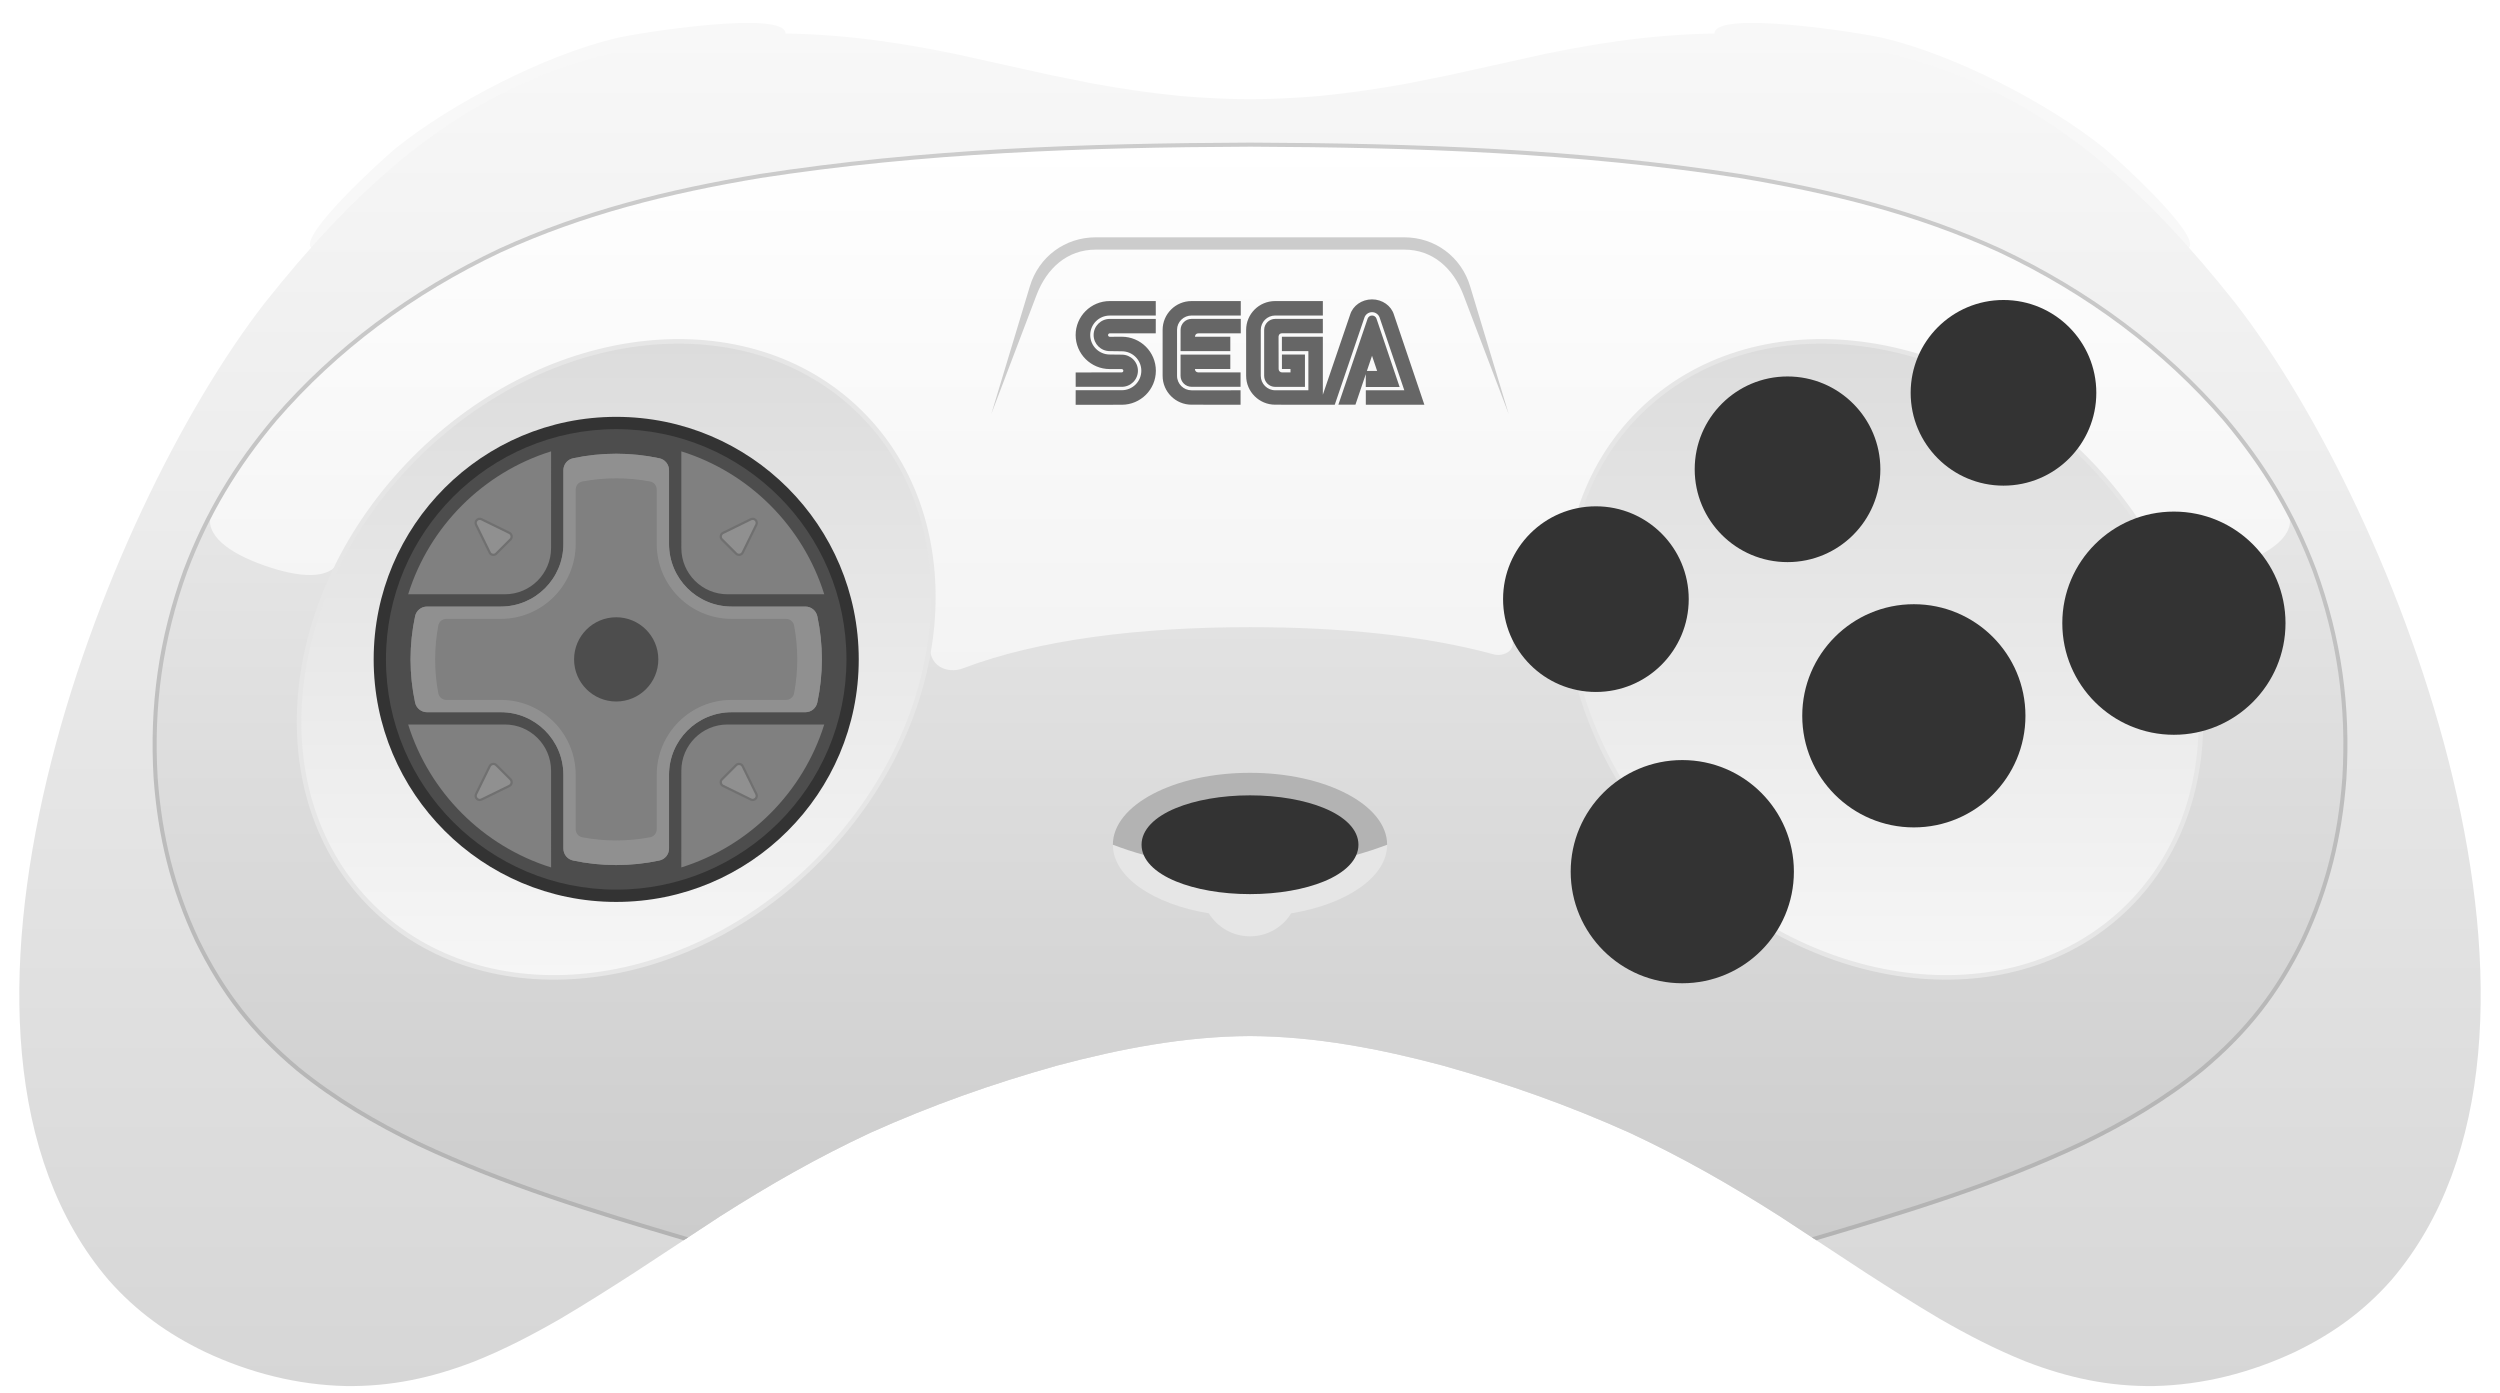 <?xml version="1.0" encoding="UTF-8"?>
<!DOCTYPE svg PUBLIC "-//W3C//DTD SVG 1.1//EN" "http://www.w3.org/Graphics/SVG/1.1/DTD/svg11.dtd">
<svg xml:space="preserve" viewBox="0 0 1098 612" width="1098px" height="612px" version="1.1" style="shape-rendering:geometricPrecision; fill-rule:evenodd; clip-rule:evenodd" xmlns="http://www.w3.org/2000/svg">
 <defs>
  <style type="text/css">
    .str0 {stroke:#E6E6E6;stroke-width:2}
    .fil10 {fill:#333333}
    .fil11 {fill:#4D4D4D}
    .fil9 {fill:#666666}
    .fil13 {fill:#707070}
    .fil12 {fill:gray}
    .fil14 {fill:#909090}
    .fil8 {fill:#B3B3B3}
    .fil5 {fill:#CCCCCC}
    .fil7 {fill:#E6E6E6}
    .fil0 {fill:#F8F8F8}
    .fil1 {fill:url(#id0)}
    .fil2 {fill:url(#id1)}
    .fil3 {fill:url(#id2)}
    .fil4 {fill:url(#id3)}
    .fil6 {fill:url(#id4)}
  </style>
  <linearGradient id="id0" gradientUnits="userSpaceOnUse" x1="549" y1="608.769" x2="549" y2="14.654">
   <stop offset="0" style="stop-opacity:1; stop-color:#D6D6D6"/>
   <stop offset="1" style="stop-opacity:1; stop-color:#F8F8F8"/>
  </linearGradient>
  <linearGradient id="id1" gradientUnits="userSpaceOnUse" x1="549" y1="353.917" x2="549" y2="63.525">
   <stop offset="0" style="stop-opacity:1; stop-color:#F0F0F0"/>
   <stop offset="1" style="stop-opacity:1; stop-color:white"/>
  </linearGradient>
  <linearGradient id="id2" gradientUnits="userSpaceOnUse" x1="549.002" y1="544.127" x2="549.002" y2="225.394">
   <stop offset="0" style="stop-opacity:1; stop-color:#CCCCCC"/>
   <stop offset="1" style="stop-opacity:1; stop-color:#E6E6E6"/>
  </linearGradient>
  <linearGradient id="id3" gradientUnits="userSpaceOnUse" x1="549.002" y1="544.73" x2="549.002" y2="62.628">
   <stop offset="0" style="stop-opacity:1; stop-color:#B3B3B3"/>
   <stop offset="1" style="stop-opacity:1; stop-color:#CCCCCC"/>
  </linearGradient>
  <linearGradient id="id4" gradientUnits="userSpaceOnUse" x1="270.638" y1="429.275" x2="270.638" y2="149.931">
   <stop offset="0" style="stop-opacity:1; stop-color:#F6F6F6"/>
   <stop offset="1" style="stop-opacity:1; stop-color:gainsboro"/>
  </linearGradient>
 </defs>
 <g>
  <g id="shell">
   <path class="fil0" d="M173.81 65.098c25.021,-20.097 65.45,-40.779 96.454,-48.268 10.372,-2.505 74.852,-12.546 74.714,-2.122 -0.282,1.867 -6.513,1.443 -9.906,1.481 -31.452,0.729 -59.918,5.43 -89.623,15.979 -25.104,9.304 -45.359,21.996 -66.217,38.749 -15.033,12.412 -37.641,40.824 -42.639,37.892 -5.102,-5.606 30.469,-38.122 37.217,-43.711zm750.38 0c-25.021,-20.097 -65.45,-40.779 -96.454,-48.268 -10.372,-2.505 -74.852,-12.546 -74.714,-2.122 0.282,1.867 6.513,1.443 9.906,1.481 31.452,0.729 59.918,5.43 89.623,15.979 25.104,9.304 45.359,21.996 66.217,38.749 15.033,12.412 37.641,40.824 42.639,37.892 5.102,-5.606 -30.469,-38.122 -37.217,-43.711z"/>
   <path class="fil1" d="M549 43.601c-10.522,-0.086 -20.571,-0.573 -31.052,-1.482 -12.974,-1.308 -25.427,-3.138 -38.252,-5.472l-18.021 -3.621 -42.71 -9.452c-28.782,-5.883 -54.586,-9.227 -84.031,-8.897 -31.451,0.728 -60.88,5.43 -90.584,15.98 -25.104,9.303 -46.048,21.719 -66.905,38.473 -23.304,19.24 -42.35,40.266 -61.115,63.877 -71.822,92.349 -160.451,321.851 -68.539,429.284 12.18,13.759 25.828,23.56 42.336,31.516 19.425,9.106 40.269,14.465 61.755,14.949 19.943,0.261 37.719,-3.594 56.277,-10.728 13.468,-5.387 25.628,-11.723 38.179,-18.95 10.985,-6.499 21.527,-13.197 32.262,-20.114l37.568 -24.687c21.827,-13.888 42.637,-25.802 66.107,-36.763 27.02,-12.121 53.465,-21.496 81.984,-29.5 27.8,-7.4 55.881,-12.823 84.741,-12.977 28.86,0.154 56.941,5.577 84.741,12.977 28.519,8.004 54.964,17.379 81.984,29.5 23.47,10.961 44.28,22.875 66.107,36.763l37.568 24.687c10.735,6.917 21.277,13.615 32.262,20.114 12.551,7.227 24.711,13.563 38.179,18.95 18.558,7.134 36.334,10.989 56.277,10.728 21.486,-0.484 42.33,-5.843 61.755,-14.949 16.508,-7.956 30.156,-17.757 42.336,-31.516 91.912,-107.433 3.283,-336.935 -68.539,-429.284 -18.765,-23.611 -37.811,-44.637 -61.115,-63.877 -20.857,-16.754 -41.801,-29.17 -66.905,-38.473 -29.704,-10.55 -59.133,-15.252 -90.584,-15.98 -29.445,-0.33 -55.249,3.014 -84.031,8.897l-42.71 9.452 -18.021 3.621c-12.825,2.334 -25.278,4.164 -38.252,5.472 -10.481,0.909 -20.53,1.396 -31.052,1.482z"/>
   <path class="fil2" d="M1005.253 225.394c-7.668,-14.589 -16.85,-27.981 -28.006,-41.249 -27.221,-31.601 -61.183,-56.318 -98.818,-74.112 -36.981,-16.893 -74.252,-26 -114.23,-32.722 -71.91,-11.123 -142.538,-13.479 -215.199,-13.786 -72.659,0.307 -143.293,2.662 -215.2,13.786 -39.975,6.719 -77.252,15.83 -114.229,32.722 -37.697,17.824 -71.538,42.483 -98.82,74.112 -11.165,13.297 -20.338,26.667 -28.003,41.249 -3.165,9.701 7.999,89.559 23.315,94.958 126.943,44.749 738.934,44.754 865.874,0 15.316,-5.399 26.481,-85.257 23.316,-94.958z"/>
   <path class="fil3" d="M796.818 544.126l-14.987 -9.849c-21.828,-13.891 -42.636,-25.799 -66.107,-36.763 -27.018,-12.12 -53.466,-21.497 -81.984,-29.5 -27.799,-7.4 -55.881,-12.823 -84.74,-12.977 -28.86,0.154 -56.941,5.577 -84.741,12.977 -28.519,8.004 -54.964,17.379 -81.984,29.5 -23.47,10.961 -44.28,22.875 -66.107,36.763l-14.989 9.85c-40.676,-12.057 -79.036,-23.711 -117.398,-41.772 -19.139,-9.311 -36.35,-19.393 -52.929,-32.817 -19.578,-16.389 -32.942,-33.373 -44.243,-56.454 -10.837,-23.069 -16.341,-45.78 -18.239,-71.151 -1.948,-31.777 2.213,-61.467 13.099,-91.397 3.363,-8.865 7.096,-17.184 11.279,-25.142 -3.165,9.701 7.998,17.557 23.315,22.957 15.318,5.399 28.502,6.39 33.017,-1.786 21.525,-19.765 261.968,16.158 259.467,35.137 -1.503,11.402 7.99,14.251 14.236,11.88 33.453,-12.7 77.7,-18.135 126.217,-18.135 39.748,0 76.632,3.649 107.061,11.95 3.534,0.964 9.053,-0.832 8.367,-6.056 53.185,17.312 234.04,-81.102 284.492,-34.776 4.515,8.176 17.699,7.186 33.017,1.786 15.317,-5.4 26.481,-13.256 23.316,-22.957 4.185,7.966 7.918,16.287 11.277,25.142 10.875,29.965 15.057,59.585 13.099,91.397 -1.918,25.406 -7.384,48.046 -18.239,71.151 -11.296,23.072 -24.669,40.074 -44.243,56.454 -16.59,13.432 -33.781,23.496 -52.929,32.817 -38.375,18.061 -76.709,29.71 -117.4,41.771z"/>
   <path class="fil4" d="M549 64.421c-36.299,0.153 -72.103,0.82 -107.833,2.837 -35.693,2.015 -71.285,5.38 -107.177,10.931 -19.964,3.355 -39.293,7.316 -58.19,12.533 -18.882,5.212 -37.389,11.693 -55.816,20.109 -19.112,9.036 -37.257,19.847 -54.018,32.416 -16.196,12.147 -31.138,25.958 -44.502,41.444 -8.597,10.24 -16.035,20.553 -22.48,31.397 -6.448,10.847 -11.933,22.262 -16.675,34.765 -5.418,14.9 -9.165,29.743 -11.313,44.815 -2.147,15.062 -2.698,30.358 -1.732,46.172 0.945,12.635 2.79,24.633 5.746,36.314 2.954,11.683 7.021,23.076 12.412,34.55 5.608,11.454 11.729,21.399 18.87,30.512 7.162,9.13 15.397,17.479 25.137,25.632 8.248,6.68 16.661,12.532 25.395,17.874 8.739,5.345 17.802,10.181 27.348,14.824 19.14,9.012 38.288,16.412 57.728,23.064 19.475,6.664 39.216,12.571 59.532,18.593l0.797 0.234 -1.965 1.292c-20.126,-5.967 -39.689,-11.829 -58.94,-18.417 -19.497,-6.671 -38.709,-14.097 -57.926,-23.145 -9.594,-4.666 -18.714,-9.533 -27.509,-14.911 -8.797,-5.38 -17.287,-11.289 -25.613,-18.031 -9.838,-8.233 -18.117,-16.62 -25.356,-25.849 -7.221,-9.213 -13.448,-19.322 -19.115,-30.899 -5.448,-11.591 -9.56,-23.106 -12.54,-34.888 -2.98,-11.782 -4.84,-23.853 -5.791,-36.589 -0.975,-15.932 -0.42,-31.399 1.744,-46.584 2.166,-15.196 5.942,-30.161 11.408,-45.186 4.781,-12.609 10.314,-24.126 16.811,-35.057 6.499,-10.934 13.967,-21.294 22.624,-31.605 13.446,-15.581 28.529,-29.531 44.829,-41.755 16.866,-12.65 35.086,-23.508 54.298,-32.592 18.519,-8.457 37.167,-14.992 56.134,-20.229 18.977,-5.239 38.321,-9.204 58.331,-12.567 35.978,-5.563 71.687,-8.943 107.416,-10.96 35.725,-2.017 71.579,-2.684 107.937,-2.837 36.358,0.153 72.203,0.82 107.928,2.837 35.728,2.017 71.438,5.397 107.416,10.96 20.01,3.363 39.354,7.328 58.33,12.567 18.967,5.237 37.616,11.772 56.135,20.229 19.212,9.084 37.431,19.942 54.297,32.592 16.301,12.224 31.384,26.174 44.829,41.755 8.658,10.311 16.126,20.671 22.625,31.605 6.497,10.931 12.03,22.448 16.811,35.057 5.465,15.025 9.242,29.99 11.408,45.186 2.164,15.185 2.719,30.652 1.744,46.584 -0.952,12.736 -2.811,24.807 -5.791,36.589 -2.98,11.782 -7.093,23.297 -12.54,34.888 -5.667,11.577 -11.895,21.686 -19.115,30.899 -7.239,9.229 -15.518,17.616 -25.357,25.849 -8.325,6.742 -16.816,12.651 -25.612,18.031 -8.794,5.378 -17.916,10.245 -27.51,14.911 -19.216,9.048 -38.428,16.474 -57.925,23.145 -19.251,6.588 -38.814,12.45 -58.941,18.418l-1.966 -1.292 0.798 -0.235c20.317,-6.022 40.057,-11.929 59.532,-18.593 19.44,-6.652 38.589,-14.052 57.729,-23.064 9.546,-4.643 18.609,-9.479 27.348,-14.824 8.734,-5.342 17.147,-11.194 25.395,-17.874 9.739,-8.153 17.974,-16.502 25.137,-25.632 7.141,-9.113 13.262,-19.058 18.87,-30.512 5.391,-11.474 9.458,-22.867 12.412,-34.55 2.956,-11.681 4.801,-23.679 5.746,-36.314 0.966,-15.814 0.415,-31.11 -1.733,-46.172 -2.147,-15.072 -5.894,-29.915 -11.312,-44.815 -4.742,-12.503 -10.227,-23.918 -16.675,-34.765 -6.446,-10.844 -13.883,-21.157 -22.481,-31.397 -13.364,-15.486 -28.305,-29.297 -44.502,-41.444 -16.76,-12.569 -34.905,-23.38 -54.017,-32.416 -18.428,-8.416 -36.935,-14.897 -55.817,-20.109 -18.896,-5.217 -38.225,-9.178 -58.19,-12.533 -35.891,-5.551 -71.483,-8.916 -107.176,-10.931 -35.73,-2.017 -71.537,-2.684 -107.836,-2.837z"/>
   <path class="fil5" d="M662.626 181.856l-16.968 -56.182c-3.889,-12.879 -15.406,-21.444 -28.877,-21.444l-135.563 0c-13.471,0 -24.988,8.567 -28.877,21.444l-16.97 56.182 19.875 -52.266c4.449,-11.699 13.437,-19.954 25.971,-19.954l135.564 0c12.534,0 21.523,8.255 25.971,19.954l19.874 52.266z"/>
   <path class="fil6 str0" d="M377.745 180.99c49.176,48.494 41.089,136.435 -18.065,196.421 -59.154,59.985 -146.973,69.299 -196.149,20.805 -49.177,-48.494 -41.089,-136.436 18.064,-196.421 59.155,-59.986 146.974,-69.3 196.15,-20.805zm342.51 0c-49.176,48.494 -41.089,136.435 18.065,196.421 59.154,59.985 146.973,69.299 196.149,20.805 49.176,-48.494 41.089,-136.436 -18.064,-196.421 -59.155,-59.986 -146.974,-69.3 -196.15,-20.805z"/>
   <path class="fil7" d="M609.228 371.005c0,14.143 -17.722,26.114 -42.153,30.141 -3.742,6.052 -10.437,10.086 -18.076,10.086 -7.638,0 -14.334,-4.034 -18.076,-10.086 -24.43,-4.027 -42.151,-15.998 -42.151,-30.141l120.456 0z"/>
   <path class="fil8" d="M548.999 339.415c33.263,0 60.228,14.144 60.229,31.59 -18.24,6.931 -38.663,10.815 -60.229,10.815 -21.565,0 -41.988,-3.884 -60.227,-10.815 0,-17.446 26.964,-31.59 60.227,-31.59z"/>
   <g>
    <path class="fil9" d="M472.428 177.791l20.238 -0.021c8.28,0 14.989,-6.69 14.989,-14.932 0,-8.259 -6.709,-14.949 -14.989,-14.949l-5.256 0.029c-0.414,0 -0.75,-0.34 -0.75,-0.758 0,-0.418 0.336,-0.758 0.75,-0.758l20.2 0.004 0.009 -6.338 -20.214 0.001c-3.907,0 -7.087,3.174 -7.087,7.075 0,3.904 3.179,7.066 7.087,7.066l5.281 0.07c4.744,0 8.583,3.826 8.583,8.546 0,4.723 -3.838,8.558 -8.583,8.558l-20.25 0 -0.008 6.407zm0.008 -7.895l20.25 0c3.921,0 7.091,-3.162 7.091,-7.071 0,-3.904 -3.17,-7.062 -7.091,-7.062l-5.281 -0.058c-4.735,0 -8.578,-3.83 -8.578,-8.562 0,-4.719 3.843,-8.549 8.578,-8.549l20.214 -0.005 -0.009 -6.362 -20.2 0c-8.271,0 -14.99,6.682 -14.99,14.933 0,8.25 6.718,14.936 14.99,14.936l5.227 0.008c0.398,0 0.734,0.325 0.734,0.734 0,0.402 -0.336,0.725 -0.734,0.725l-20.209 0.016 0.008 6.317 0 0zm0 0l0 0 0 0zm50.91 1.528c-3.511,0 -6.387,-2.798 -6.387,-6.37l0 -20.217c0,-3.437 2.876,-6.264 6.387,-6.264l21.601 0.004 0 -6.35 -21.601 0c-7.03,0 -12.724,5.674 -12.724,12.679l0 20.148c0,7.006 5.694,12.688 12.724,12.688l21.511 0.008 -0.004 -6.333 -21.507 0.007 0 0zm0 0l0 0 0 0zm-4.838 -26.517c0,-2.679 2.155,-4.851 4.838,-4.851l21.601 0 0 6.358 -18.611 0c-1.491,0 -1.511,1.479 -1.511,1.479l15.526 0 0 6.33 -21.851 0 0.007 -9.316 0.001 0zm0 0l0 0 0 0zm4.838 24.978c-2.675,0 -4.847,-2.16 -4.847,-4.831l0 -9.324 21.852 0 0 6.342 -15.527 0c0.021,1.491 1.512,1.498 1.512,1.498l18.521 0.001 -0.005 6.305 -21.506 0.009zm93.416 1.523l-16.894 0 0 6.337 25.71 0 -13.371 -39.561c-1.172,-3.859 -5.035,-6.698 -9.608,-6.698 -4.579,0 -8.43,2.826 -9.61,6.682l-11.998 35.19 0 -25.465 -17.981 0 0 6.33 11.626 0 0 17.185 -14.551 0c-3.499,0 -6.358,-2.851 -6.358,-6.354l0 -20.148c0,-3.507 2.839,-6.334 6.341,-6.334l20.923 0 0 -6.345 -20.971 0c-7.027,0 -12.721,5.674 -12.721,12.679l0 20.148c0,7.006 5.743,12.688 12.769,12.688l26.158 0.004 13.101 -38.472c0.532,-1.274 1.787,-2.172 3.261,-2.172 1.467,0 2.728,0.898 3.265,2.164l10.909 32.142 0 0zm-61.544 -6.354c0,2.684 2.171,4.867 4.85,4.867l13.069 0 0 -14.199 -10.111 0 0 6.35 3.752 0 0.012 1.491 -3.735 0c-0.816,0 -1.483,-0.676 -1.483,-1.491l-0.034 -14.183c0,0 -0.004,-1.475 1.5,-1.512l17.959 0.001 -0.008 -6.326 -20.922 0.004c-2.679,0 -4.85,2.172 -4.85,4.851l0 20.147 0.001 0zm0 0l0 0 0 0zm44.638 -0.73l-4.552 13.421 -7.497 0 12.843 -37.783c0.282,-0.807 1.049,-1.388 1.954,-1.388 0.906,0 1.68,0.581 1.954,1.388l10.157 30.004 -14.872 0 0.013 -5.642zm0.48 -1.416l4.493 0 -2.238 -6.65 -2.255 6.65zm16.426 8.5l0 0 0 0z"/>
   </g>
  </g>
  <g id="holes">
   <circle class="fil10" cx="270.638" cy="289.603" r="106.524"/>
   <circle class="fil10" cx="700.92" cy="263.142" r="40.77"/>
   <circle class="fil10" cx="785.084" cy="206.112" r="40.77"/>
   <circle class="fil10" cx="879.932" cy="172.527" r="40.77"/>
   <circle class="fil10" cx="738.862" cy="382.835" r="49.014"/>
   <circle class="fil10" cx="840.562" cy="314.383" r="49.014"/>
   <circle class="fil10" cx="954.779" cy="273.703" r="49.014"/>
   <path class="fil10" d="M548.999 349.315c12.611,0 24.107,2.132 32.496,5.579 9.349,3.841 15.133,9.516 15.133,16.111 0,6.595 -5.784,12.27 -15.133,16.111 -8.389,3.447 -19.885,5.579 -32.496,5.579 -12.611,0 -24.107,-2.132 -32.496,-5.579 -9.348,-3.841 -15.132,-9.516 -15.132,-16.111 0,-6.595 5.784,-12.27 15.132,-16.111 8.389,-3.447 19.885,-5.579 32.496,-5.579z"/>
  </g>
  <g id="dpad">
   <circle class="fil11" cx="270.638" cy="289.603" r="101.124"/>
   <path class="fil12" d="M221.736 261.005l-42.47 0c9.339,-29.863 32.91,-53.435 62.774,-62.773l-0.01 42.478c0,11.209 -9.086,20.295 -20.294,20.295zm48.901 10.098c10.216,0 18.499,8.283 18.499,18.5 0,10.217 -8.283,18.499 -18.499,18.499 -10.218,0 -18.501,-8.282 -18.501,-18.499 0,-10.217 8.283,-18.5 18.501,-18.5zm-48.901 47.097l-42.47 0c9.338,29.865 32.911,53.435 62.774,62.773l-0.01 -42.477c0,-11.209 -9.086,-20.296 -20.294,-20.296zm77.509 20.296l-0.009 42.477c29.864,-9.338 53.434,-32.91 62.772,-62.773l-42.468 0c-11.209,0 -20.295,9.087 -20.295,20.296zm20.295 -77.491l42.468 0c-9.338,-29.863 -32.909,-53.435 -62.772,-62.773l0.009 42.478c0,11.209 9.086,20.295 20.295,20.295zm-25.704 -54.454l0 32.355c0,15.187 12.312,27.499 27.499,27.499l32.354 0c2.576,0 4.744,1.753 5.282,4.272 1.302,6.102 1.991,12.434 1.991,18.926 0,6.491 -0.689,12.823 -1.991,18.926 -0.538,2.519 -2.705,4.272 -5.282,4.272l-32.354 0c-15.187,0 -27.499,12.311 -27.499,27.499l0 32.354c0,2.576 -1.753,4.744 -4.272,5.282 -6.103,1.302 -12.434,1.991 -18.926,1.991 -6.492,0 -12.823,-0.689 -18.926,-1.991 -2.519,-0.538 -4.272,-2.705 -4.272,-5.282l0 -32.354c0,-15.188 -12.312,-27.499 -27.499,-27.499l-32.355 0c-2.575,0 -4.744,-1.753 -5.281,-4.272 -1.303,-6.103 -1.991,-12.434 -1.991,-18.926 0,-6.492 0.688,-12.824 1.991,-18.926 0.537,-2.519 2.705,-4.272 5.281,-4.272l32.355 0c15.187,0 27.499,-12.312 27.499,-27.499l0 -32.355c0,-2.575 1.753,-4.744 4.272,-5.281 6.103,-1.303 12.434,-1.991 18.926,-1.991 6.491,0 12.823,0.688 18.926,1.991 2.519,0.537 4.272,2.705 4.272,5.281z"/>
   <path class="fil13" d="M208.639 348.527l5.994 -12.221c0.336,-0.683 0.935,-1.132 1.687,-1.256 0.748,-0.124 1.465,0.106 2.001,0.642l6.228 6.228c0.536,0.536 0.765,1.253 0.641,2 -0.124,0.753 -0.571,1.352 -1.256,1.688l-12.221 5.994c-0.894,0.438 -1.933,0.267 -2.637,-0.437 -0.704,-0.704 -0.875,-1.745 -0.437,-2.638zm118.004 -12.221l5.993 12.221c0.439,0.893 0.268,1.934 -0.436,2.638 -0.705,0.705 -1.744,0.875 -2.638,0.437l-12.221 -5.994c-0.683,-0.336 -1.132,-0.935 -1.256,-1.688 -0.124,-0.747 0.106,-1.464 0.642,-2l6.227 -6.228c0.536,-0.536 1.254,-0.766 2.002,-0.642 0.751,0.124 1.352,0.573 1.687,1.256zm-9.302 -102.708l12.221 -5.994c0.893,-0.439 1.934,-0.267 2.638,0.437 0.704,0.704 0.875,1.743 0.436,2.637l-5.993 12.221c-0.335,0.684 -0.936,1.132 -1.687,1.256 -0.748,0.124 -1.466,-0.106 -2.002,-0.641l-6.227 -6.228c-0.536,-0.536 -0.766,-1.253 -0.642,-2.001 0.124,-0.752 0.573,-1.352 1.256,-1.687zm-105.628 -5.994l12.221 5.994c0.685,0.336 1.132,0.935 1.256,1.687 0.124,0.748 -0.105,1.465 -0.641,2.001l-6.228 6.228c-0.536,0.536 -1.253,0.765 -2.001,0.641 -0.752,-0.124 -1.351,-0.572 -1.687,-1.256l-5.994 -12.221c-0.439,-0.893 -0.268,-1.933 0.437,-2.637 0.703,-0.704 1.744,-0.875 2.637,-0.437z"/>
   <path class="fil14" d="M215.527 336.744l-5.994 12.221c-0.251,0.511 -0.153,1.09 0.249,1.493 0.403,0.403 0.982,0.501 1.494,0.249l12.221 -5.993c0.391,-0.192 0.638,-0.524 0.709,-0.954 0.072,-0.435 -0.052,-0.822 -0.364,-1.134l-6.228 -6.228c-0.312,-0.312 -0.698,-0.435 -1.134,-0.363 -0.43,0.07 -0.761,0.318 -0.953,0.709zm7.97 -102.252l-12.221 -5.994c-0.512,-0.251 -1.091,-0.153 -1.494,0.249 -0.402,0.403 -0.5,0.982 -0.249,1.494l5.994 12.221c0.192,0.39 0.523,0.638 0.953,0.709 0.436,0.072 0.822,-0.052 1.134,-0.364l6.228 -6.228c0.312,-0.312 0.436,-0.698 0.364,-1.134 -0.071,-0.43 -0.318,-0.761 -0.709,-0.953zm106.503 -5.994l-12.221 5.994c-0.391,0.192 -0.639,0.523 -0.709,0.953 -0.072,0.436 0.051,0.822 0.364,1.134l6.227 6.228c0.312,0.312 0.699,0.436 1.134,0.364 0.43,-0.071 0.763,-0.318 0.954,-0.709l5.993 -12.221c0.252,-0.512 0.154,-1.091 -0.249,-1.494 -0.402,-0.402 -0.982,-0.5 -1.493,-0.249zm1.742 120.467l-5.993 -12.221c-0.191,-0.391 -0.524,-0.639 -0.954,-0.709 -0.435,-0.072 -0.822,0.051 -1.134,0.363l-6.227 6.228c-0.313,0.313 -0.436,0.698 -0.364,1.134 0.07,0.43 0.318,0.762 0.709,0.954l12.221 5.993c0.512,0.252 1.09,0.154 1.493,-0.249 0.403,-0.403 0.5,-0.982 0.249,-1.493z"/>
   <path class="fil14" d="M293.836 206.551l0 32.355c0,15.187 12.312,27.499 27.499,27.499l32.354 0c2.576,0 4.744,1.753 5.282,4.272 1.302,6.102 1.991,12.434 1.991,18.926 0,6.491 -0.689,12.823 -1.991,18.926 -0.538,2.519 -2.705,4.272 -5.282,4.272l-32.354 0c-15.187,0 -27.499,12.311 -27.499,27.499l0 32.354c0,2.576 -1.753,4.744 -4.272,5.282 -6.103,1.302 -12.434,1.991 -18.926,1.991 -6.492,0 -12.823,-0.689 -18.926,-1.991 -2.519,-0.538 -4.272,-2.705 -4.272,-5.282l0 -32.354c0,-15.188 -12.312,-27.499 -27.499,-27.499l-32.355 0c-2.575,0 -4.744,-1.753 -5.281,-4.272 -1.303,-6.103 -1.991,-12.434 -1.991,-18.926 0,-6.492 0.688,-12.824 1.991,-18.926 0.537,-2.519 2.705,-4.272 5.281,-4.272l32.355 0c15.187,0 27.499,-12.312 27.499,-27.499l0 -32.355c0,-2.575 1.753,-4.744 4.272,-5.281 6.103,-1.303 12.434,-1.991 18.926,-1.991 6.491,0 12.823,0.688 18.926,1.991 2.519,0.537 4.272,2.705 4.272,5.281zm-5.4 32.355l0 -23.901c0,-1.747 -1.214,-3.213 -2.93,-3.537 -4.816,-0.911 -9.786,-1.389 -14.868,-1.389 -5.082,0 -10.053,0.477 -14.87,1.389 -1.716,0.325 -2.93,1.79 -2.93,3.537l0.002 23.901c0,9.083 -3.683,17.309 -9.637,23.262 -5.953,5.954 -14.179,9.636 -23.262,9.636l-23.901 0c-1.747,0 -3.213,1.215 -3.537,2.93 -0.911,4.816 -1.389,9.787 -1.389,14.869 0,5.082 0.477,10.053 1.389,14.869 0.325,1.716 1.79,2.931 3.537,2.931l23.901 -0.002c9.083,0 17.309,3.683 23.262,9.636 5.954,5.954 9.637,14.179 9.637,23.263l0 23.901c0,1.746 1.214,3.212 2.929,3.537 4.816,0.911 9.787,1.389 14.869,1.389 5.082,0 10.053,-0.478 14.869,-1.389 1.716,-0.325 2.931,-1.791 2.931,-3.537l-0.002 -23.901c0,-9.084 3.683,-17.309 9.636,-23.263 5.954,-5.953 14.179,-9.636 23.263,-9.636l23.901 0c1.746,0 3.212,-1.214 3.537,-2.93 0.911,-4.816 1.389,-9.786 1.389,-14.868 0,-5.082 -0.478,-10.053 -1.389,-14.87 -0.325,-1.716 -1.791,-2.93 -3.537,-2.93l-23.901 0.001c-9.084,0 -17.309,-3.682 -23.263,-9.636 -5.953,-5.953 -9.636,-14.179 -9.636,-23.262z"/>
  </g>
 </g>
</svg>
